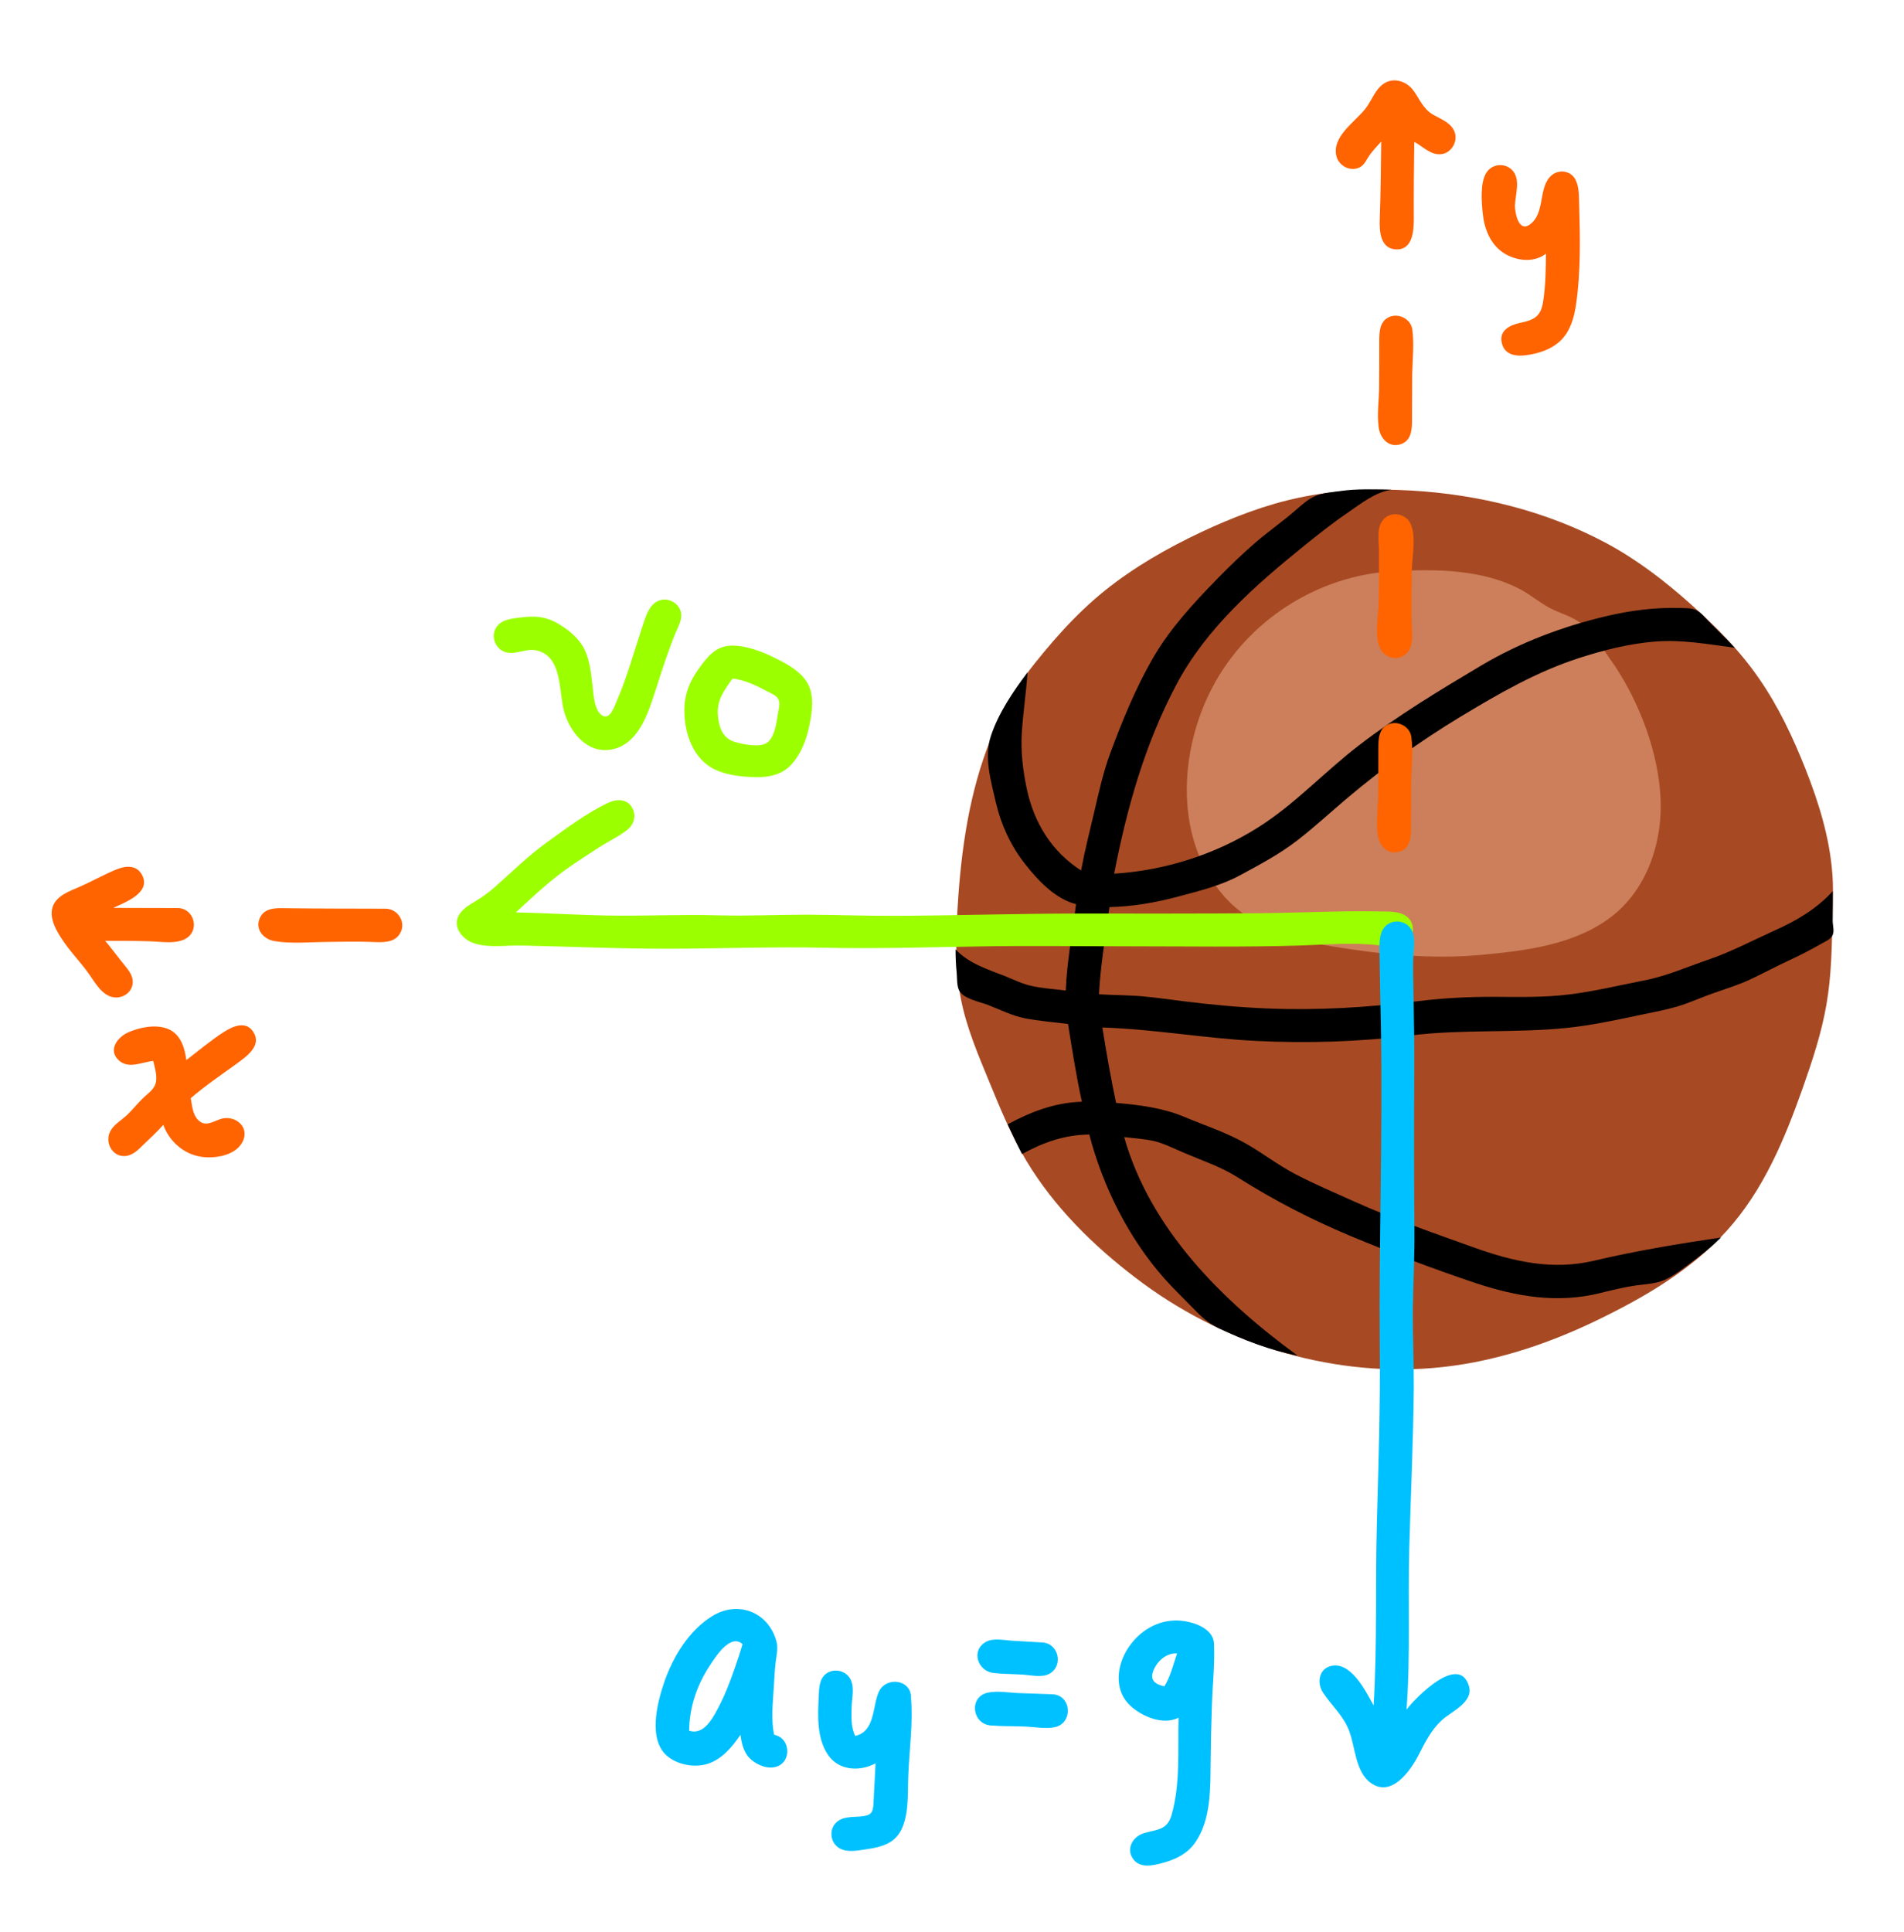 <?xml version="1.0" encoding="utf-8"?>
<!-- Generator: Adobe Illustrator 21.0.2, SVG Export Plug-In . SVG Version: 6.00 Build 0)  -->
<svg version="1.1" id="Layer_1" xmlns="http://www.w3.org/2000/svg" xmlns:xlink="http://www.w3.org/1999/xlink" x="0px" y="0px"
	 viewBox="0 0 1180 1197" style="enable-background:new 0 0 1180 1197;" xml:space="preserve">
<style type="text/css">
	.st0{fill:#A74A23;}
	.st1{fill:#CC7F5A;}
	.st2{fill:none;}
	.st3{fill:#9CFF00;}
	.st4{fill:#00C1FF;}
	.st5{fill:#FF6400;}
</style>
<path class="st0" d="M1135.5,540.2c-1.8-21.9-8.4-43.1-16.4-63.4c-7.8-19.7-16.9-39.1-29-56.5c-11.9-17.3-26.8-32.2-42.4-46.1
	c-16-14.3-33.2-27.5-52.2-37.7c-37.2-19.9-79.1-30.2-121.1-32.6c-23.1-1.3-46.5-0.4-69.2,4.4c-21,4.4-41.2,12.2-60.6,21.3
	c-21.2,10-41.7,21.7-60,36.4c-18.6,15-34.3,33.2-48.8,52l2.3-2.8c-20.6,26.6-32,59.2-38.2,91.9c-3.5,18.6-5.4,37.4-6.5,56.3
	c-1.1,18.6-1.5,37.5,2.2,55.9c3.5,17.6,10.6,34.2,17.4,50.7c6.9,16.8,13.8,33.6,23.1,49.2c17.2,28.6,41.3,52.4,67.7,72.5
	c52,39.8,118.2,61.2,183.8,55.9c35.6-2.9,70.1-14.1,102.1-29.6c29.4-14.2,58.4-31.1,80.5-55.5c22.6-25,35.8-56.6,46.9-88
	c6-17,11.7-34.1,14.8-51.9c3.2-18.2,3.4-36.7,3.8-55.1C1136,558.4,1136.3,549.3,1135.5,540.2z"/>
<path class="st1" d="M1029.1,494.2c-1.4-28-12.8-58.2-28.2-81.5l0,0c-7.3-9.9-13.1-21.7-23.9-28.4c-5.3-3.2-11.3-4.8-16.7-7.7
	c-6.1-3.3-11.4-7.8-17.4-11.1c-23.9-12.9-52.8-13-79.3-11.6c-47,2.6-90.6,30.5-112.4,72.3c-20.7,39.6-23.6,94.4,7.8,129.5
	c16.9,18.9,42,26.6,66.3,30.6c30.5,5,61.8,8.2,92.7,5.3c28.2-2.6,59.2-6.4,82-24.7C1021.3,549.6,1030.5,521,1029.1,494.2z"/>
<g>
	<path class="st2" d="M595.9,591.6c1.9,1.6,3.9,3,6,4.3c5.8,3.1,11.9,5.3,18,7.6c3.2,1.2,6.4,2.4,9.5,3.8c2.5,1.1,4.9,2.2,7.5,3.1
		c4.1,0.9,8.3,1.2,12.5,1.8c3.7,0.5,7.5,0.9,11.2,1.4c0-1.3,0.1-2.5,0.2-3.8c0.2-3,0.6-5.9,1-8.9c0.4-3.1,0.8-6.2,1.2-9.3
		c1.3-10.5,2.6-21,4-31.5c-1.5-0.4-3.1-0.9-4.4-1.6c-2.3-1.3-4.6-2.6-6.8-4.2c-4.3-3.1-8.3-6.4-12.1-10.2
		c-4.2-4.2-8.4-8.5-11.7-13.4c-1.9-2.9-3.8-5.8-5.4-8.9c-1.2-2.3-2.4-4.6-3.6-6.9c-0.9-1.7-1.6-3.3-2.3-5.1
		c-0.4-1.2-0.8-2.4-1.1-3.6c-1-3.3-1.7-6.6-2.5-9.9c-0.6-2.5-1-5.1-1.5-7.6c-0.5-2.5-1-5-1.3-7.5c-0.7-5.6-1.2-11.1-1.4-16.7
		c-0.1-1.8-0.1-3.5-0.1-5.3c-0.6,1.4-1.1,2.7-1.6,4.1c-1.4,3.8-2.8,7.8-4.2,12.2c-1.7,5-2.9,10-3.9,14.6c-0.3,1.3-0.5,2.5-0.8,4
		c-0.2,1.1-0.4,2.2-0.6,3.3c-0.1,0.3-0.1,0.6-0.2,0.9l-0.1,0.5l-0.1,0.6c-0.4,1.7-0.7,3.4-1,5.1c-0.5,3.7-1.3,7.4-1.9,10.7l-0.1,0.3
		l-0.2,1c-0.2,0.9-0.3,1.7-0.5,2.6c-1.3,6.8-2.3,14.1-3.2,22.4c-0.5,5.2-0.6,10.6-0.6,15.2c0,3-0.3,6-0.6,8.9
		c-0.2,1.7-0.3,3.5-0.4,5.3c-0.3,5.1-0.4,10.3-0.4,16.1c0,0.4,0,0.9,0,1.3c0.2,0.2,0.3,0.4,0.5,0.6
		C593.8,589.7,594.8,590.7,595.9,591.6z"/>
	<path class="st2" d="M858.5,304c-2.1,0.8-4.2,1.9-6.1,2.9c-1.8,0.9-3.5,1.9-5.3,2.9c-2.7,1.7-5.3,3.5-7.9,5.3
		c-2.8,1.9-5.7,3.9-8.5,5.9c-4.8,3.5-9.8,6.7-14.3,10.6c-4.4,3.8-8.5,8-13.4,11.2c-1.2,0.8-2.4,1.5-3.5,2.3
		c-1.3,0.9-2.5,1.9-3.7,2.9c-2.1,1.8-4.2,3.7-6.3,5.6c-4.3,3.9-8.9,7.6-13.1,11.7c-0.5,0.5-1,1-1.5,1.5l0.1-0.1
		c-2.3,2.4-4.6,4.8-7,7.1c-3.1,3.2-6,6.5-8.9,9.8c-3.1,3.6-6.4,7.1-9.6,10.6c-3.3,3.5-6.2,7.2-9,11.2c-2.6,3.7-5.1,7.3-7.5,11.1
		c-1.9,3.4-3.7,6.8-5.4,10.2c-2.6,5.2-5.1,10.4-7.3,15.8c-2.3,5.6-4.9,11.1-7.1,16.8c-2.2,5.6-4.7,11.1-6.8,16.8
		c-1.1,2.8-1.8,5.9-2.6,8.8c-0.7,2.5-1.5,5-2.2,7.5c-2.1,8.8-4.2,17.7-6.1,26.6c-1.6,7.5-3.5,14.8-5,22.3c5.3-0.3,10.6-1,15.8-1.7
		c3.6-0.5,7.1-0.9,10.6-1.8c3-0.8,6.1-1.6,9.1-2.4c2.5-0.7,5.1-1.5,7.6-2.3c3.2-1.1,6.5-1.9,9.8-2.8c0.8-0.2,1.7-0.5,2.5-0.7
		c2.7-0.8,5.5-1.7,8.1-2.9c2.9-1.4,5.7-3,8.5-4.6c2.7-1.6,5.4-3.1,8.1-4.5c2.4-1.3,4.9-2.5,7.2-3.8c8.5-5.3,16.4-11.7,24.2-18
		c4.1-3.3,7.9-6.8,11.8-10.3c4.1-3.6,8.2-7.1,12.4-10.5c4-3.3,7.9-6.8,11.9-10.1c4.4-3.6,9.1-6.9,13.7-10.2
		c4.2-2.9,8.2-6.2,12.5-9.1c4.6-3.2,9.4-6,14.2-8.8c5.4-3.4,10.6-7,16-10.2c-0.4,0.3-0.9,0.5-1.3,0.8c0.5-0.3,0.9-0.5,1.4-0.8
		c0,0,0,0-0.1,0c1.3-0.8,2.6-1.5,3.9-2.3c1.5-0.9,3-1.7,4.5-2.6c3.2-2,6.4-4,9.6-6.1c2.4-1.6,4.8-3,7.3-4.5c1.9-1.1,3.8-2.2,5.7-3.2
		c7.4-3.7,15-7.2,22.5-10.7c4.9-2.2,9.8-4.4,14.8-6.4c5.8-2.3,11.8-3.8,17.8-5.4c10.4-2.7,20.8-5.5,31.4-7.1
		c5.3-0.8,10.6-1.3,16-1.5c6.1-0.3,12.2-0.5,18.3,0.1c1.6,0.2,3.2,0.4,4.9,0.5c-4-3.8-8.2-7.7-12.6-11.4
		c-11.3-9.5-21-16.6-30.6-22.3c-1.3-0.8-2.5-1.5-3.8-2.3l-0.5-0.3c-1.6-1-3.6-2.3-5.6-3.4c-4.2-2.4-8.7-4.2-13.2-5.9l-1-0.4
		c-0.6-0.2-1.2-0.5-1.8-0.7c-5.1-2.2-10.6-4.6-16.4-6.7c-1.8-0.7-3.7-1.3-5.5-2c-2.5-0.9-5.1-1.9-7.7-2.8c-1.2-0.4-2.4-0.8-3.6-1.3
		l-0.2-0.1c-3.2-1.1-6.4-2.3-9.6-3.2c-1-0.3-2-0.6-3-0.8c-0.9-0.2-1.8-0.5-2.6-0.7c-3.6-1-7.4-1.5-11.1-1.9l-0.6-0.1
		c-0.5-0.1-1-0.1-1.5-0.2l-1.2-0.4l-0.3-0.1l-0.9-0.3c-1.4-0.4-2.8-0.9-4.2-1.3l-1.3-0.4c-1.7-0.6-3.6-1.2-5.5-1.7
		c-3.8-1-8.1-1.6-13.5-1.9c-1.1-0.1-2.2-0.1-3.3-0.1c-1.2,0-2.3,0-3.4-0.1c-1.7-0.1-3.5-0.2-5-0.4c-0.8-0.1-1.6-0.1-2.4-0.2
		c-5.5-0.4-11-0.6-16.6-0.7c-0.1,0-0.3,0-0.4,0.1C861,303.7,859.7,303.8,858.5,304z"/>
	<path class="st2" d="M636.3,690.7c2.3-1.2,4.6-2,7.1-2.8c2.9-1,5.9-1.9,8.9-2.7c2.5-0.7,5.1-1.4,7.7-1.8c2.7-0.4,5.4-0.5,8.1-0.6
		c0.9,0,1.8-0.1,2.7-0.1c0-0.1,0-0.1,0-0.2c-1.3-5.7-2.3-11.4-3.4-17.1c-0.5-3.1-1.2-6.1-1.7-9.2c-0.4-2.7-0.9-5.4-1.3-8.1
		c-0.7-4.6-1.5-9.1-2.3-13.6c-1.4-0.2-2.9-0.4-4.3-0.6c-6.6-0.8-13.2-1.6-19.7-2.5c-3.6-0.5-7.2-1.2-10.6-2.6
		c-2.8-1.1-5.6-2.4-8.4-3.6c-5.8-2.3-11.8-4.5-17.6-6.9c-2.3-1-4.5-2-6.7-3.1c0.1,0.3,0.1,0.6,0.2,0.9c0.1,0.7,0.3,1.4,0.4,2.2
		l0.1,0.3l0.1,0.3c0.3,1.5,0.6,3.1,0.9,4.7c0.8,4.5,2.3,8.8,3.7,13l0.6,1.8c2.3,6.8,5,13.5,7.7,19.9l0.1,0.3
		c1.2,2.9,2.4,5.8,3.5,8.7c0.2,0.6,0.5,1.1,0.7,1.7l0.2,0.5l0.6,1.6l0.7,1.7c0.1,0.2,0.2,0.5,0.3,0.7c0.7,2.3,1.6,4.6,2.9,6.6
		l0.1,0.1c0.1,0.2,0.2,0.4,0.3,0.6l0.1,0.3l0.1,0.3l0.1,0.3c1.1,2.5,2.1,5,3.2,7.5c0.5,1.1,1,2.1,1.4,3l0.1,0.3
		c0.4,0.9,0.9,1.8,1.3,2.7c0.2,0.5,0.4,0.9,0.6,1.4c1.6-0.9,3.2-1.7,4.9-2.5C631.8,693,634,691.9,636.3,690.7z"/>
	<path class="st2" d="M633.1,460c0.2,6.5,0.6,13,1.6,19.3c0.6,3.7,1.4,7.4,2.1,11.1c0.6,3,1.2,5.9,1.9,8.8c0.3,0.9,0.5,1.7,0.9,2.6
		c0.7,1.9,1.5,3.6,2.4,5.4c1.2,2.4,2.5,4.7,3.7,7c1.6,2.6,3.3,5.1,5.1,7.5c2,2.6,4.3,5,6.6,7.4c3.9,3.8,8.1,7.3,12.7,10.2
		c0.1-0.8,0.3-1.6,0.4-2.5c1.1-5.9,2.7-11.7,4-17.6c1.3-6,2.6-11.9,4-17.9c1.6-6.7,3-13.4,5-19.9c1-3.2,1.9-6.4,2.8-9.6
		c0.8-3,1.9-5.8,3.1-8.7c1.1-2.6,2.2-5.3,3.3-7.9c1.2-2.9,2.2-5.8,3.5-8.7c1.2-2.6,2.3-5.3,3.4-7.9c1.1-2.7,2.2-5.4,3.4-8
		c2.5-5.4,5-10.8,7.8-16c3.1-5.9,6.4-11.8,10.3-17.3c1.8-2.5,3.4-5,5.2-7.5c1.7-2.3,3.6-4.5,5.5-6.7c1.9-2.2,4-4.3,6-6.5
		c2-2.1,3.9-4.3,5.8-6.5c3.9-4.5,8-8.8,12.3-13.1c1.8-1.9,3.6-3.7,5.5-5.6c0,0-0.1,0.1-0.1,0.1c0.2-0.2,0.4-0.4,0.6-0.6
		c-0.2,0.2-0.3,0.3-0.5,0.5c3.2-3.2,6.4-6.2,9.8-9.2c3.1-2.7,6.2-5.4,9.3-8.2c1.6-1.4,3.2-2.8,4.8-4.1c1.5-1.2,3.2-2.2,4.8-3.2
		c3.5-2.3,6.6-4.9,9.6-7.8c2.2-2,4.5-4.1,6.8-6c2.2-1.7,4.4-3.4,6.7-5c0.8-0.5,1.5-1.1,2.3-1.6c-5.1,0.6-10.4,1.4-15.4,3
		c-1.5,0.5-3.1,1-4.6,1.6l-0.2,0.1c-2.7,1-5.6,1.9-8.4,2.7c-1.6,0.5-3.3,0.9-4.9,1.3l-0.4,0.1c-2.6,0.7-5.5,1.4-8.2,2.3
		c-1.9,0.6-3.8,1.3-5.9,2l-0.3,0.1l-0.5,0.2c-1.1,0.4-2.1,0.7-3.1,1.1c-0.6,0.2-1.2,0.5-1.8,0.7c-0.1,0-0.2,0.1-0.4,0.1
		c-1.4,0.4-2.8,0.9-4.1,1.5c-1.3,0.5-2.5,1.2-3.7,1.8c-0.3,0.1-0.6,0.3-0.9,0.4c-4.8,2.1-9.5,4.6-13.5,6.8
		c-3.9,2.2-8.1,4.2-11.9,5.9c-5.2,2.4-10.5,5-15.6,8l-1.3,0.8l-0.2,0.1c-1.7,1.1-3.5,2.1-5.3,3.3c-1.3,0.9-2.6,1.8-3.9,2.8l-0.1,0.1
		l-0.1,0.1c-0.6,0.4-1.1,0.9-1.7,1.3c-5.7,4.2-11.5,8.7-17.3,13.3c-3.1,2.5-6.1,5.1-8.7,7.5c-0.8,0.7-1.6,1.4-2.4,2.1
		c-2.3,2-4.4,4.2-6.4,6.3l-0.1,0.1l-0.2,0.2c-1.1,1.1-2.1,2.2-3.2,3.3c-3.6,3.6-6.8,7.5-9.4,10.9c-0.7,0.9-1.4,1.7-2.2,2.5l-0.1,0.1
		c-0.8,0.9-1.7,2-2.6,3c-3.4,4.2-6.8,8.7-9.6,12.3c0,0,0,0,0,0.1l1.1-1.4c-0.4,0.5-0.8,1-1.2,1.5c-0.2,3.8-0.5,7.5-0.8,11.3
		C635.3,438.7,633.5,449.2,633.1,460z"/>
	<path class="st2" d="M1133.3,581.5c-3.1,2.3-6.4,4.3-9.7,6.2c-5.4,3-10.9,5.6-16.5,8.1c-5.7,2.5-11.2,5.3-16.7,8.2
		c-5.1,2.7-10.3,5.2-15.8,7c-5.6,1.8-11.2,3.6-16.7,5.8c-6.4,2.5-12.6,5.5-19.3,7.3c-6,1.6-12.2,2.6-18.2,3.9
		c-6.4,1.5-12.9,3-19.3,4.3c-6.5,1.3-13.1,2.2-19.6,3.3c-6.2,1-12.4,1.8-18.7,2.1c-7.5,0.4-15,0.5-22.6,0.4c-3.5-0.1-7.1-0.1-10.6,0
		c-2.7,0-5.4,0-8.1,0c-10.6,0.1-21.3,0.6-31.9,1.7c-6.4,0.7-12.7,1.7-19.1,2.4c-3.1,0.4-6.3,0.8-9.4,1.2c-3.1,0.4-6.3,0.6-9.4,0.8
		c-3.2,0.3-6.3,0.4-9.5,0.6c-3.1,0.2-6.1,0.6-9.2,0.7c-3.1,0.2-6.2,0.3-9.3,0.5c-4.2,0.3-8.4,0.3-12.7,0.2c-3.4,0-6.8,0-10.2-0.1
		c-3.3-0.1-6.5-0.3-9.8-0.5c-6.5-0.3-13-0.5-19.5-0.8c-6.3-0.3-12.5-0.6-18.8-1.3c-6.4-0.7-12.7-1.5-19.1-2.3
		c-12.9-1.6-25.8-3.6-38.8-4.2c-3.8-0.2-7.7-0.2-11.6-0.3c0.8,4.9,1.4,9.9,2.3,14.8c1.1,5.9,2.2,11.9,3.2,17.8
		c0.5,2.8,1.1,5.7,1.7,8.5c0.4,1.9,0.8,3.8,1.2,5.7c6,0.5,12,1.3,17.9,2.1c2.4,0.3,4.8,0.5,7.1,1c3.4,0.7,6.8,1.6,10,2.7
		c4.8,1.7,9.2,3.9,13.9,5.8c5.1,2.1,10.1,4,15.2,6.2c5,2.1,10.2,4.1,14.9,6.7c2.8,1.6,5.6,3.3,8.3,5.1c2.3,1.5,4.5,3.1,6.8,4.6
		c4.1,2.6,8.3,5.2,12.5,7.7c3.2,1.8,6.4,3.4,9.7,4.9c1.9,0.8,3.8,1.7,5.7,2.5c1.7,0.8,3.4,1.4,5.1,2.2c4.9,2.1,9.6,4.6,14.4,6.9
		c4.7,2.3,9.5,4.4,14.3,6.4c4.9,2,9.9,4.1,14.8,6.2c2.2,0.9,4.4,1.9,6.7,2.7c2.6,0.9,5.1,1.8,7.7,2.7c10,3.6,20,7.3,30.1,10.9
		c4.8,1.7,9.5,3.5,14.3,5.1c4.4,1.5,8.9,2.8,13.4,4.1c4.8,1.2,9.6,2.1,14.5,2.9c4.5,0.7,9.1,1.5,13.6,1.8c1.7-0.1,3.5-0.3,5.2-0.4
		c2.5-0.2,4.9-0.5,7.4-0.8c4.8-0.6,9.6-1.6,14.4-2.7c3.9-1.1,7.7-2.1,11.6-3c3.7-0.8,7.5-1.2,11.3-1.8c3.8-0.6,7.6-1.1,11.4-1.8
		c4.1-0.8,8.3-1.5,12.4-2.3c5.2-1,10.3-2.1,15.5-2.9c4.8-0.8,9.7-1.5,14.5-2.2c2.5-2.5,4.8-5,6.9-7.5c5-5.9,9.5-12.1,13.8-18.9
		c2.7-4.3,5.2-8.9,7.6-13.3l0.1-0.1l0.2-0.3c1.3-2.3,2.7-4.8,3.9-6.9l0.2-0.3l0.3-0.5c0.5-0.9,1-1.8,1.6-2.7
		c2.4-4.2,4.4-8.7,6.1-12.9c1.3-3.1,2.7-6.5,3.9-10c0.6-1.7,1.1-3.5,1.7-5.3l0.4-1.2l0.4-1.2c0.7-2.3,1.5-4.6,2.3-6.8l0.1-0.2
		c0.9-2.5,1.7-5,2.5-7.4c1.4-4.4,3-9.2,5.2-15.1c1.8-4.8,3-9.5,4.4-14.7c3.5-13.7,5.7-26.1,6.9-38c0.7-7.8,0.9-15.8,0.9-23.6
		C1134.9,580.2,1134.1,580.9,1133.3,581.5z"/>
	<path class="st2" d="M734.9,805.5c-1.7-1.7-3.5-3.5-5.2-5.2c-2.7-2.6-5.4-5.2-7.8-8.1c-4-4.6-7.7-9.5-11.4-14.4
		c-4-5.4-7.3-11.2-10.7-17c-3-5.1-6.1-10.3-8.8-15.6c-2.8-5.5-5.1-11.3-7.6-16.9c-2.4-5.5-4.3-11.2-5.9-17.1
		c-0.8-2.8-1.6-5.6-2.3-8.5c-3,0.1-6,0.1-9,0.4c-3.3,0.3-6.6,1-9.8,1.9c-4.2,1.3-8.5,2.6-12.5,4.6c-3.5,1.8-7,3.5-10.4,5.3
		c1.4,2.6,2.9,5.4,4.7,8c4.2,6.2,9,12.2,13.5,17.6c5.5,6.7,12.2,13.5,20.8,21.6c3.4,3.2,6.9,6.5,10.5,10c1.1,1,2.1,2.1,3.1,3.1
		l0.6,0.6l0.1,0.1c2,2,4.4,4.4,6.9,6.7c2.5,2.3,5.1,4.4,7.6,6.6l0.3,0.2l2.2,1.9c0.8,0.6,1.5,1.3,2.2,1.9l0.5,0.4
		c2.3,2,5.1,4.4,7.8,6.6l1.7,1.3l0.1,0.1c3.1,2.5,6.3,5.1,9.8,7.2c2.1,1.3,4.5,2.6,6.5,3.6c4.7,2.4,9.5,4.4,14.9,6.6
		c0.4,0.2,0.7,0.3,1.1,0.5C743.7,815.2,739.4,810.2,734.9,805.5z"/>
	<path class="st2" d="M1011.7,796.6c-2.4,0.4-4.9,0.7-7.3,1.2c-2.3,0.5-4.6,1.1-7,1.6c-2.5,0.7-5,1.4-7.6,2c-2.3,0.5-4.7,1-7.1,1.4
		c-4.6,0.8-9.2,1.3-13.9,1.6c-3.1,0.2-6.3,0.5-9.4,0.2c-2.3-0.2-4.6-0.5-6.9-0.9c-5.1-0.7-10.1-1.5-15.1-2.6
		c-5.8-1.3-11.6-2.8-17.3-4.5c-5-1.5-9.9-3.3-14.8-5.1c-10-3.6-20.1-7.2-30.1-10.8c-2.5-0.9-5-1.8-7.5-2.7c-2.3-0.8-4.7-1.5-7-2.4
		c-5-2-9.9-4.1-14.8-6.2c-4.8-2-9.6-3.9-14.3-6c-4.9-2.3-9.8-4.6-14.7-7c-9.1-4.5-18.7-7.9-27.5-13c-5.3-3.1-10.6-6.3-15.8-9.6
		c-2.1-1.4-4.2-2.9-6.3-4.3c-1.7-1.2-3.5-2.3-5.3-3.4c-3.4-1.8-7-3.3-10.6-4.7c-4.2-1.7-8.3-3.5-12.5-5.2c-2-0.8-4-1.6-6-2.5
		c-1.9-0.8-3.6-1.7-5.5-2.4c-3.6-1.5-7.1-3-10.8-4.2c-2.9-0.6-5.9-1-8.9-1.4c-3.4-0.4-6.9-0.9-10.3-1.3c-0.3,0-0.6-0.1-0.9-0.1
		c0.2,0.7,0.4,1.4,0.6,2.1c1.3,4.5,2.9,8.8,4.7,13.1c1.8,4.4,3.8,8.7,5.7,13c1.8,4.2,4.1,8.2,6.4,12.1c2.1,3.6,4.2,7.2,6.3,10.9
		c3,4.9,6.3,9.6,9.8,14.2c3.6,4.7,7.3,9.3,11.4,13.5c3.7,3.6,7.4,7.2,11,11c2.7,2.8,5.2,5.7,7.9,8.5c3.6,3.4,7.5,6.4,11.2,9.7
		c4,3.6,7.9,7.2,11.9,10.8c2.3,2,4.6,4.1,6.9,6.1c2.4,2,5,3.9,7.5,5.8c2.1,1.5,4.1,3,6.2,4.5c0.9,0.2,1.8,0.3,2.7,0.5l1.3,0.2
		c7.4,1.4,14.9,2.7,22.1,3.9c2.8,0.5,5.5,0.9,8.2,1.4c8.4,1.5,15.8,2.3,22.7,2.6c4.4,0.2,8.9,0.2,12.9,0.2l2.2,0h0.2
		c10.8,0,21.6-2.3,31.9-4.6c5.3-1.2,11.2-2.4,17-3.3c5.2-0.7,11.3-1.6,17.2-3c4.5-1.1,9.3-2.5,14.6-4.6c7.9-2.9,14.6-5.9,20.6-9.1
		c2-1,4-2.1,5.7-2.9c2.5-1.3,5.5-2.8,8.3-4.3c1.7-0.9,3.4-1.9,5.1-2.8l0.5-0.3c2.3-1.3,5.2-2.8,7.9-4.4c3-1.8,6-3.8,8.7-5.5l0.1-0.1
		c1.4-0.9,2.8-1.9,4.3-2.8c2.7-1.7,5.4-3.3,8.1-4.8l0.2-0.1c1.5-0.8,3-1.7,4.5-2.6c-1.3,0.2-2.7,0.5-4,0.8
		C1021.9,795.2,1016.8,795.9,1011.7,796.6z"/>
	<path class="st2" d="M1049,397.9c-4.5-0.6-9-0.9-13.6-0.9c-9.8,0.4-19.5,1.3-29.1,3.3c-4.8,1-9.5,2.2-14.3,3.4
		c-4.2,1.1-8.5,2.2-12.7,3.3c-4.3,1.3-8.5,2.8-12.7,4.6c-4.5,2-9,3.9-13.5,5.9c-4.6,2.2-9.2,4.4-13.8,6.6c-2.3,1.1-4.6,2.2-6.8,3.3
		c-2.1,1.1-4.2,2.4-6.3,3.6c0.8-0.4,1.5-0.9,2.3-1.3c-2.7,1.8-5.4,3.6-8.2,5.3c-3.4,2.1-6.8,4.1-10.2,6.1c-1.3,0.8-2.6,1.5-3.9,2.3
		c-0.6,0.3-1.1,0.7-1.7,1c-3.2,2-6.3,4.1-9.4,6.2c-3.3,2.2-6.7,4.2-10.2,6.1c-4.3,2.6-8.5,5.5-12.6,8.5c-2.1,1.6-4.2,3.1-6.3,4.6
		c-2.3,1.6-4.7,3.1-6.9,4.8c-4.5,3.4-8.9,6.9-13.2,10.6c-3.9,3.4-7.9,6.6-11.9,9.9c-4.4,3.7-8.6,7.5-12.9,11.4
		c-4,3.6-8.3,6.9-12.5,10.3c-4.1,3.3-8.4,6.4-12.7,9.5c-4.9,3.6-10.3,6.5-15.7,9.3c-2.4,1.3-4.8,2.6-7.2,3.9
		c-2.2,1.2-4.3,2.6-6.6,3.8c-2.4,1.3-4.8,2.6-7.3,3.5c-3.1,1.1-6.1,2-9.2,2.8c-1.7,0.5-3.4,0.9-5.1,1.4c-2.7,0.8-5.3,1.7-8,2.5
		c-3.4,1-6.8,2-10.2,2.8c-2.4,0.6-4.9,1.4-7.4,1.9c-2.5,0.5-5,1-7.6,1.3c-5.4,0.7-10.7,1.4-16.1,1.8c-2.7,0.2-5.5,0.4-8.2,0.5
		c-0.9,6.9-1.7,13.8-2.6,20.7c-0.8,6.3-1.6,12.5-2.4,18.8c-0.6,4.8-1.2,9.6-1.5,14.5c0.6,0,1.3,0.1,1.9,0.1
		c6.4,0.4,12.7,0.3,19.1,0.7c6.3,0.4,12.5,1.2,18.7,2c6.6,0.8,13.3,1.7,19.9,2.5c6.4,0.8,12.8,1.6,19.2,2.3
		c6.3,0.6,12.6,0.8,18.9,1.1c6.5,0.3,13,0.5,19.5,0.8c6.1,0.3,12.2,0.3,18.2,0.4c2.1-0.1,4.3-0.2,6.4-0.3c2.4-0.2,4.8-0.2,7.2-0.3
		c4.7-0.2,9.5-0.8,14.2-1c2.3-0.1,4.6-0.4,6.9-0.6c2.1-0.2,4.2-0.3,6.3-0.5c4.6-0.6,9.3-1.2,13.9-1.7c6.1-0.8,12.2-1.7,18.3-2.2
		c6.5-0.6,13-0.9,19.5-1.2c3.4-0.1,6.9-0.2,10.3-0.3c2.3,0,4.5,0,6.8,0c1.9,0,3.7,0,5.6,0c3.4,0,6.8,0,10.2,0c2.4,0,4.8,0,7.1,0
		c3.6-0.1,7.1-0.2,10.7-0.4c6.3-0.3,12.5-1.1,18.7-2.1c6.5-1.1,13.2-1.9,19.6-3.3c6.5-1.4,12.9-2.8,19.3-4.3
		c5.5-1.2,11-2.1,16.4-3.5c6.4-2.2,12.4-5.1,18.7-7.4c2.7-1,5.4-1.9,8-2.8c2.7-0.9,5.5-1.7,8.2-2.7c5.5-2.1,10.6-4.7,15.8-7.4
		c5.7-2.9,11.4-5.7,17.3-8.2c4.9-2.1,9.6-4.6,14.2-7.2c3.2-2.1,6.2-4.4,9.2-6.9c2.9-2.4,5.8-4.7,8.5-7.2c0.7-0.7,1.3-1.4,1.9-2.1
		c0-0.1,0-0.1,0-0.2c0-3.9,0.1-7.9-0.3-11.9c-0.6-7.2-1.6-14.6-3-22c-0.8-4.1-2-8.2-3.2-12.1l-0.8-2.5c-1.2-4-2.5-8-3.8-11.9l0-0.1
		l-0.8-2.4c-2.4-7.1-5.5-14-8.5-20.7l-0.8-1.8l0-0.1l0-0.1c-3.9-8.8-8-17.8-12.6-26.5c-2.6-4.9-5.5-9.6-8.1-13.8l-0.7-1.2l-0.1-0.1
		c-0.9-1.5-1.9-3.1-3-4.7c-2.4-3.6-5.1-7.1-7.5-10.2l-1-1.3c-2-2.5-4.1-5-6.3-7.3c-3.5-0.4-7-0.9-10.6-1.3
		C1059.4,399.2,1054.2,398.6,1049,397.9z"/>
	<path d="M761.2,351.7c0,0,0.1-0.1,0.1-0.1c0.2-0.2,0.3-0.3,0.5-0.5C761.6,351.3,761.4,351.5,761.2,351.7z"/>
	<path d="M893.5,427.3c0.4-0.3,0.9-0.5,1.3-0.8c0,0,0,0,0.1,0C894.4,426.8,893.9,427,893.5,427.3z"/>
	<path d="M1135.8,570.5c0-6.1,0-12.2,0-18.3c-10.1,11-22.5,18.3-36,24.3c-13.5,6.1-26.3,12.9-40.3,17.8
		c-13.8,4.7-26.4,10.4-40.8,13.2c-15.4,3-30.6,6.7-46.1,8.6c-15.1,1.9-30.2,1.6-45.4,1.5c-16.2-0.1-32.4,0.7-48.5,2.7
		c-31,3.9-62.1,5.8-93.4,4.5c-17.1-0.7-34.2-2.3-51.3-4.4c-8.6-1.1-17.1-2.3-25.7-3.1c-9.1-0.8-18.2-0.7-27.2-1.3
		c0.9-18,4.1-36.1,6.5-54c14.4-0.3,28.6-2.8,42.5-6.5c12.8-3.4,26.5-6.8,38.2-13.1c12.4-6.7,24.7-13.2,35.8-21.8
		c10.6-8.2,20.4-17.3,30.7-26c22.2-18.7,45.3-35.4,70.1-50.4c23.9-14.4,47.3-28,74-36.6c15.2-4.9,30.8-8.8,46.7-10.1
		c16.8-1.4,33,1.7,49.5,3.8c-5.1-5.5-10.6-10.7-15.9-16.1c-2.4-2.4-4.8-5.6-7.9-7.1c-3-1.5-6.7-1.3-10-1.4
		c-15.4-0.5-30.7,1.5-45.6,5c-27.2,6.4-53.5,16.3-77.5,30.5c-25.9,15.4-52.1,31.2-76,49.6c-21.4,16.4-39.7,36.5-62.6,50.9
		c-26.7,16.8-57.6,26.6-89.1,28.6c7.9-40.8,19.1-80.5,38.7-117.4c18.4-34.7,49-61.5,79.1-85.8c8.7-7,17.3-13.9,26.6-20.2
		c8.4-5.7,17.3-13.1,27.7-14.5c-10.9-0.2-21.7-0.7-32.5,0.9c-4.8,0.7-10.2,1-14.7,2.9c-4.5,1.9-8.4,5.4-12.1,8.6
		c-8.2,7.2-17.1,13.3-25.3,20.4c-8.2,7.1-16,14.6-23.6,22.4c-14.7,15.1-29.1,30.6-39.8,49c-10.8,18.7-19,38.8-26.5,59
		c-4.3,11.6-7,23.7-9.8,35.8c-2.9,12.3-6,24.5-8.3,36.9c-18.3-11.7-29.3-29.8-33.7-50.8c-2.4-11.5-3.8-23.2-3-35
		c0.8-12.3,2.7-24.6,3.5-36.9c-8.9,11.7-18.1,25.4-22.7,39.4c-4.4,13.1,0.1,28.2,3.1,41.2c3.2,13.8,9.2,26.8,18,38
		c8,10.2,18.7,21.7,31.7,25c-2.3,17.7-5.7,35.7-6.4,53.5c-6.8-0.9-13.8-1.3-20.5-2.7c-6-1.2-11.6-4-17.3-6.3
		c-10.8-4.2-22.3-7.8-30.5-16.5c0,4.9,0.2,9.8,0.7,14.6c0.3,3.2,0,7.9,1.5,10.8c2.5,5.2,12.9,7.1,17.8,9c7.6,2.9,14.9,6.7,23,8.3
		c8.8,1.7,17.9,2.4,26.7,3.5c2.6,16.1,5.1,32.3,8.6,48.2c-16.7,0.5-31.4,6.1-46,14c2.9,6.2,5.8,12.4,8.9,18.4
		c13.4-7.3,26.3-11.9,41.7-12.1c8.3,32.1,24.4,64.3,46.5,89.2c5.6,6.3,11.8,12.2,17.7,18.3c4.8,5,9.3,9.3,15.7,12.4
		c15.6,7.4,32.2,13.8,49.2,17.1c-46.8-34.1-91.3-78.3-107.5-135.4c6.1,0.7,12.3,1.1,18.3,2.4c6.3,1.5,12.1,4.5,18,7
		c11.6,5,23.6,8.9,34.3,15.7c22.3,14.1,45.2,25.9,69.5,36.1c25.5,10.6,51.3,20.4,77.6,29.2c25.5,8.5,51,12.8,77.4,6.2
		c7.3-1.8,14.6-3.6,22.1-4.7c5.9-0.8,12.2-1,17.7-3.4c6.4-2.8,12.4-7.8,18.1-12c5.9-4.4,11.7-9.1,16.9-14.3
		c-26.3,3.9-52.9,8.3-78.8,14.4c-25.8,6.1-50.1,0.5-74.6-8.3c-24.8-8.9-49.6-17.5-73.7-28.3c-12.2-5.5-24.7-10.8-36.6-17
		c-10.6-5.5-20.1-12.9-30.4-18.8c-12.2-7-25.8-11.4-38.7-16.8c-13.4-5.6-27.7-7.3-42.1-8.6c-3.3-15.5-6-31.1-8.5-46.7
		c31.8,1,63.1,6.7,94.9,8.3c32.2,1.6,64.4,0.6,96.4-3.4c31.9-3.9,64-1.4,96-4.6c15.9-1.6,31.5-5,47.1-8.3c7.3-1.5,14.7-2.9,21.9-5
		c7.7-2.3,14.9-5.7,22.5-8.3c7.9-2.8,15.9-5.2,23.4-8.8c7.8-3.7,15.5-7.8,23.4-11.5c7-3.2,13.7-6.7,20.3-10.5c2.2-1.2,5.5-2.6,6.6-5
		C1137,576.9,1135.8,573.3,1135.8,570.5z"/>
	<path d="M636,417.8l-0.1,0.1l1.1-1.4c0,0,0,0,0-0.1C636.7,417,636.3,417.4,636,417.8z"/>
</g>
<path class="st3" d="M872.8,568.7c-4-4-10.9-4-16.2-4c-7.2-0.1-14.4-0.2-21.6-0.1c-18.4,0.3-36.7,1-55.1,1.2
	c-37.1,0.3-74.3,0.2-111.5,0.2c-37.4,0-74.8,1.2-112.2,1.4c-18.6,0.1-37.3-0.6-55.9-0.7c-18.5,0-37,0.9-55.5,0.4
	c-20.5-0.6-41,0.3-61.5,0.2c-21.2-0.1-42.4-1.6-63.6-2c10.8-10,21.5-20.1,33.7-28.5c5.9-4.1,12-7.9,18-11.9
	c5.6-3.6,12.1-6.6,17.3-10.7c3.9-3,5.6-8.1,3.6-12.7c-3-6.9-10.1-6.7-15.9-3.9c-13.2,6.4-25.7,15.8-37.5,24.3
	c-11.4,8.2-21.3,18-31.8,27.3c-3.8,3.4-7.6,6.2-11.9,8.8c-3.6,2.2-7.6,4.4-10.1,7.9c-5.6,7.8,1.4,16.4,9.2,18.7
	c9.2,2.8,19.4,1,28.8,1.2c31,0.7,62,2.1,93,2c31.7-0.1,63.4-1.3,95.1-0.6c31.6,0.7,63-0.3,94.5-0.8c31.6-0.6,63.1-0.1,94.7-0.1
	c35.1,0,70.3,0.6,105.3-0.5c16-0.5,32.3-2,48.2-0.2c5.8,0.7,13.2,2.2,18.1-1.8C876.5,580.1,877,572.9,872.8,568.7z"/>
<path class="st3" d="M421.9,378.9c-1.6-5.8-8.3-9-13.8-6.7c-5.8,2.4-7.9,9.7-9.7,15.1c-5.2,15.5-9.5,31.6-16,46.6
	c-1.4,3.1-4.1,12.1-8.8,9.6c-5.4-2.8-5.8-13.5-6.4-18.7c-0.9-7.5-1.6-15.4-4.9-22.3c-3.5-7.2-10.1-12.5-16.9-16.4
	c-7.3-4.2-14-4.6-22.2-3.6c-5.3,0.7-11.9,1-15.3,5.7c-3.8,5.1-1.6,12.8,4.2,15.4c6.6,2.9,13.4-2.1,20.1-0.7
	c16.5,3.5,14,25.3,17.3,37.5c3.5,13,14.3,26.7,29.3,24c14.7-2.6,21.1-17.8,25.4-30.4c3-8.8,5.6-17.6,8.7-26.4
	c1.8-5.1,3.6-10.2,5.7-15.2C420.2,388.3,423.2,383.6,421.9,378.9z"/>
<path class="st3" d="M499.8,422.2c-4.6-7-12.7-11.2-20-14.8c-8-3.9-17.6-7.6-26.7-7.4c-9.9,0.3-15.1,7.4-20.4,14.8
	c-4.9,7-8,14-8.5,22.6c-0.7,14,3.9,30.7,16.7,38.2c7.9,4.6,17.7,5.6,26.7,5.9c8.6,0.2,17-1.3,22.9-7.9c6-6.6,9.4-15.5,11.1-24.2
	C503.4,440.8,505,430,499.8,422.2z M454,420.4C454,420.4,454,420.4,454,420.4L454,420.4C454,420.4,454,420.4,454,420.4z M482,443
	c-0.8,5.1-2,13.6-6.4,17c-4.5,3.5-15.7,1.1-20.7-0.5c-7.3-2.3-9.5-9.6-10-16.6c-0.7-9.2,4-15.3,9.1-22.5c8,1,14.8,4.4,21.8,8.1
	c2.4,1.3,5.7,2.4,6.8,5.2C483.7,436.4,482.3,440.2,482,443z"/>
<path class="st4" d="M910.4,1044.7c-6.1-20.6-33.1,7.1-38.7,14.5c2.5-33.3,0.8-66.6,1.7-99.9c0.9-33.1,2.5-66.2,2.8-99.4
	c0.1-16-0.7-32-0.6-48c0.2-16.8,1.2-33.6,1-50.4c-0.3-32.3-0.3-64.6-0.1-96.9c0.1-16.9-0.2-33.7-0.5-50.6
	c-0.1-7.1-0.4-14.3-0.1-21.4c0.2-5.9,2-13.4-2.4-18.3c-3.5-4-9.9-4.5-14.1-1.2c-4.5,3.6-4.5,10.1-4.5,15.4
	c0.2,15.9,0.6,31.8,0.9,47.7c1.2,65.9-1.3,131.8-0.7,197.8c0.4,36.7-0.8,73.3-1.8,109.9c-1,37.6,0.3,75.2-2,112.8
	c-4.5-8.3-13.2-25.9-24.8-24.8c-8.8,0.8-10.8,10.3-6.6,16.7c5.4,8.3,12.8,14.4,16.3,24c3.8,10.1,3.8,25.1,13.3,32
	c12.9,9.4,24.7-7.6,29.7-17.3c4-7.8,7.7-15.4,14.3-21.5C899.3,1060.4,913.3,1054.8,910.4,1044.7z"/>
<path class="st4" d="M481.2,1075.2c-0.5-0.2-1-0.3-1.5-0.5c-1.9-9.8-0.7-19.9-0.1-29.7c0.3-5,0.5-10,1.1-15
	c0.5-4.3,1.7-8.8,0.5-13.1c-5-18.3-24-25.5-40-15.5c-14.1,8.8-23.7,24.5-29.2,39.8c-4.6,13.1-11.1,37.5,2.4,47.5
	c6.7,5,16.6,6.6,24.5,4c8.7-2.9,15-10.5,20-17.9c0.8,5.6,2,11.3,6.4,15.2c4.1,3.7,11,6.5,16.4,4.4
	C490.3,1091.3,489.9,1078,481.2,1075.2z M458.1,1025.5c-3.9,11.5-7.7,22.9-13.5,33.6c-3.4,6.3-8.8,16-17.5,13.2
	c0.1-14.6,4.9-28.5,13-40.7c3.3-5,12.7-19.9,20.1-12.9C459.5,1021,458.8,1023.2,458.1,1025.5z M461.2,1019.9c0-0.1,0-0.2,0-0.3
	c0,0,0,0,0,0C461.2,1019.7,461.2,1019.8,461.2,1019.9z M478.3,1074.2c0-0.1-0.1-0.1-0.1-0.2C478.2,1074,478.2,1074.1,478.3,1074.2
	C478.3,1074.2,478.3,1074.2,478.3,1074.2z"/>
<path class="st4" d="M564.6,1052.1c0.4-11.7-15.6-13.7-20-3.8c-4,9-2.2,24.5-14.6,27.2c-2.7-5.4-2.4-12-2.2-17.9
	c0.1-5.5,2-12.4-0.9-17.5c-2.8-5-9.6-6.6-14.4-3.5c-4.8,3.1-4.9,9.3-5.1,14.4c-0.6,12-1.3,26.3,6,36.6c6.7,9.5,19.6,10.1,29.2,4.9
	c-0.3,7.9-0.9,15.9-1.2,23.8c-0.3,7.1-1.3,8.5-8.6,9.2c0.3,0,0.7-0.1,1-0.1c-5.4,0.5-11.8-0.2-15.9,4.1c-3.7,3.9-3.4,10.4,0.4,14.1
	c4.2,4.2,10.9,3.3,16.2,2.5c6-0.9,12.3-1.7,17.5-5c12.3-7.8,10.3-28.3,10.9-40.9C563.5,1084.3,565.9,1068.1,564.6,1052.1z"/>
<path class="st4" d="M652.2,1049.7c-6.7-0.2-13.5-0.5-20.2-0.7c-6.2-0.2-13.7-1.6-19.8-0.3c-11.8,2.5-9.9,19.2,1.6,20.3
	c7.1,0.6,14.4,0.4,21.5,0.7c5.7,0.2,12.7,1.6,18.4,0.4C665.2,1067.6,664.2,1050.2,652.2,1049.7z"/>
<path class="st4" d="M645.9,1017.6c-6.3-0.4-12.7-0.7-19-1.1c-4.8-0.3-11.2-1.8-15.8,0.7c-9.5,5.2-5.3,18.1,4.5,19.3
	c5.9,0.7,12,0.6,18,1c5.1,0.3,11.9,2,16.6-0.4C659.3,1032.2,656.2,1018.1,645.9,1017.6z"/>
<path class="st4" d="M752.4,1018.8c-0.1-11-15.7-15.1-24.5-14.8c-12.7,0.4-23.6,8.1-29.9,18.9c-6.2,10.8-7.2,25,2.6,34
	c7.2,6.6,20.3,12.2,29.8,7.3c-0.5,20,1.2,40.4-4.2,59.9c-2.7,9.8-8.7,9.2-17.1,11.6c-6.6,1.9-11.2,9-7.3,15.4c4.3,7,13,4.7,19.5,2.9
	c7.8-2.2,14.6-5.6,19.4-12.4c9.9-14.1,9.4-33.6,9.6-50c0.1-11.8,0.4-23.6,0.8-35.5C751.5,1043.6,752.9,1031.2,752.4,1018.8z
	 M728.7,1026.8c-2,6.1-3.7,12.6-7.1,18c-5.5-1.3-9.2-3.6-6.8-9.7c2.3-5.9,8-11.1,14.7-10.7C729.2,1025.2,729,1026,728.7,1026.8z"/>
<path class="st5" d="M238.9,563c-20.7-0.1-41.4,0-62.1-0.3c-5.4-0.1-12.1-0.3-15.2,5c-4.3,7.3,1.3,14.2,8.6,15.4
	c10.3,1.7,21.7,0.6,32.1,0.5c9.3-0.1,18.6-0.4,27.8,0c6.1,0.2,14,1,17.7-5.1C252.1,571.7,246.7,563,238.9,563z"/>
<path class="st5" d="M874.7,456.7c-0.8-6.5-8.1-10.4-14.1-8c-6.1,2.5-6.4,9.1-6.4,14.8c0,9.4,0,18.8-0.1,28.2c0,8.4-1.4,17-0.3,25.3
	c0.8,6.8,6.2,13.1,13.7,10.6c6.5-2.1,7-8.9,7-14.7c0.1-9.5,0-19,0.1-28.5C874.8,475.2,875.9,465.9,874.7,456.7z"/>
<path class="st5" d="M875.3,204.3c-0.8-6.5-8.1-10.4-14.1-8c-6.1,2.5-6.4,9.1-6.4,14.8c0,9.4,0,18.8-0.1,28.2c0,8.4-1.4,17-0.3,25.3
	c0.8,6.8,6.2,13.1,13.7,10.6c6.5-2.1,7-8.9,7-14.7c0.1-9.5,0-19,0.1-28.5C875.4,222.8,876.5,213.5,875.3,204.3z"/>
<path class="st5" d="M875,353.9c0-8.7,2.9-20.9-0.7-29.2c-2.7-6.3-11.5-8.2-16.4-3.4c-5.2,5-3.3,13.7-3.3,20.2
	c0,10.7,0.1,21.5-0.2,32.2c-0.2,8.4-3,21.4,1.4,28.9c3.5,5.9,11.9,7,16.4,1.7c4.3-5,2.8-12.9,2.7-18.8
	C874.7,374.9,874.9,364.3,875,353.9z"/>
<path class="st5" d="M110.1,562.6c-13.3,0-26.6-0.1-39.9-0.1c7.3-3.4,23.6-9.4,17.9-20.3c-3.3-6.4-10-5.9-15.8-3.6
	c-7.9,3.2-15.5,7.6-23.4,11c-5.9,2.6-13.6,5.2-16.1,11.8c-2.9,7.7,2.9,16.7,7.2,22.8c4.8,6.9,10.8,12.9,15.6,19.9
	c3.7,5.3,7.9,12.8,14.9,13.8c6.7,0.9,12.9-4.4,11.6-11.4c-0.8-4.1-4.2-7.5-6.7-10.7c-3.4-4.3-6.7-8.7-10.2-12.9
	c9.3,0,18.6,0,27.9,0.3c6.8,0.2,16.5,2,22.6-2C124,575.8,120,562.6,110.1,562.6z"/>
<path class="st5" d="M157.1,639.5c-4.5-7.3-12.7-3.8-18.4-0.1c-8.1,5.2-15.5,11.5-23.2,17.4c-1-7.6-3.5-15.9-11.1-19.2
	c-7.5-3.2-17.5-1.2-24.7,1.9c-7,3-13.2,11.3-5.8,17.7c6,5.2,14.3,0.8,21.1,0.1c0.9,4.1,2.4,8.7,1.7,12.9c-0.8,4.5-4.5,6.8-7.6,9.7
	c-3.8,3.6-7,7.8-10.9,11.4c-3.2,2.9-7.4,5.3-9.6,9.1c-4.1,7,0.9,16.8,9.4,15.8c4.6-0.5,7.9-4.1,11-7.1c4.2-4,8.4-7.9,12.2-12.2
	c3.6,10.2,12.7,18.2,23.5,19.8c8.7,1.3,21.8-0.8,25.9-9.8c4.2-9.4-5.7-16.5-14.2-13.5c-4.9,1.7-9.4,5-13.8,0.3
	c-3.3-3.5-3.5-8.8-4.4-13.3c9.1-7.8,19.1-14.6,28.8-21.6C153,654.4,162.3,647.8,157.1,639.5z M96.9,656.8L96.9,656.8
	C96.9,656.8,96.9,656.8,96.9,656.8C96.9,656.8,96.9,656.8,96.9,656.8z"/>
<path class="st5" d="M901.7,82.4c-1.8-6.1-8.3-8.4-13.3-11.2c-6.5-3.7-8.3-9.5-12.5-15.2c-3.8-5.2-11-8-17.1-4.9
	c-6.2,3.2-8.4,10.8-12.4,16c-6.3,8.3-21,17.2-18.2,29.5c1.4,6.2,8.9,10.2,14.8,6.9c2.6-1.5,3.7-4.2,5.3-6.6c2.2-3.4,5.1-6.2,7.7-9.2
	c-0.2,15.9-0.3,31.7-0.9,47.5c-0.3,7.5,0.1,18.8,9.9,19.3c10.4,0.6,11.2-11.1,11.2-18.8c-0.1-16,0.1-31.9,0.3-47.8
	c5.3,2.8,10.3,8.5,16.9,7.6C899.3,94.7,903.4,88.2,901.7,82.4z"/>
<path class="st5" d="M978.7,127c-0.2-5.2,0.1-11.2-2.4-15.9c-2.9-5.4-10.2-6.4-14.8-2.4c-8.5,7.4-3.5,23.7-13.7,30.6
	c-6.6,4.5-8.9-7.3-8.9-11.7c0.1-6.9,3.8-16.6-1.8-22.3c-4.6-4.6-12.5-3.8-15.9,1.7c-4,6.2-3,18-2.3,25c0.9,9.4,4.5,19,12.6,24.5
	c7.8,5.2,18.9,6.6,26.6,0.7c-0.1,10-0.2,20.1-1.8,30c-1.5,9.2-5.9,11.1-14.4,12.9c-6.6,1.4-13.1,4.9-11.1,12.7
	c1.8,7.1,8.6,8.1,14.9,7.3c7.9-1,16.1-3.7,21.8-9.4c5.9-5.9,8.1-14.2,9.3-22.3C979.7,168.2,979.3,147.3,978.7,127z M946.5,140.7
	C946.5,140.7,946.5,140.7,946.5,140.7c0.1,0,0.2-0.1,0.3-0.1C946.8,140.6,946.7,140.7,946.5,140.7z"/>
</svg>
